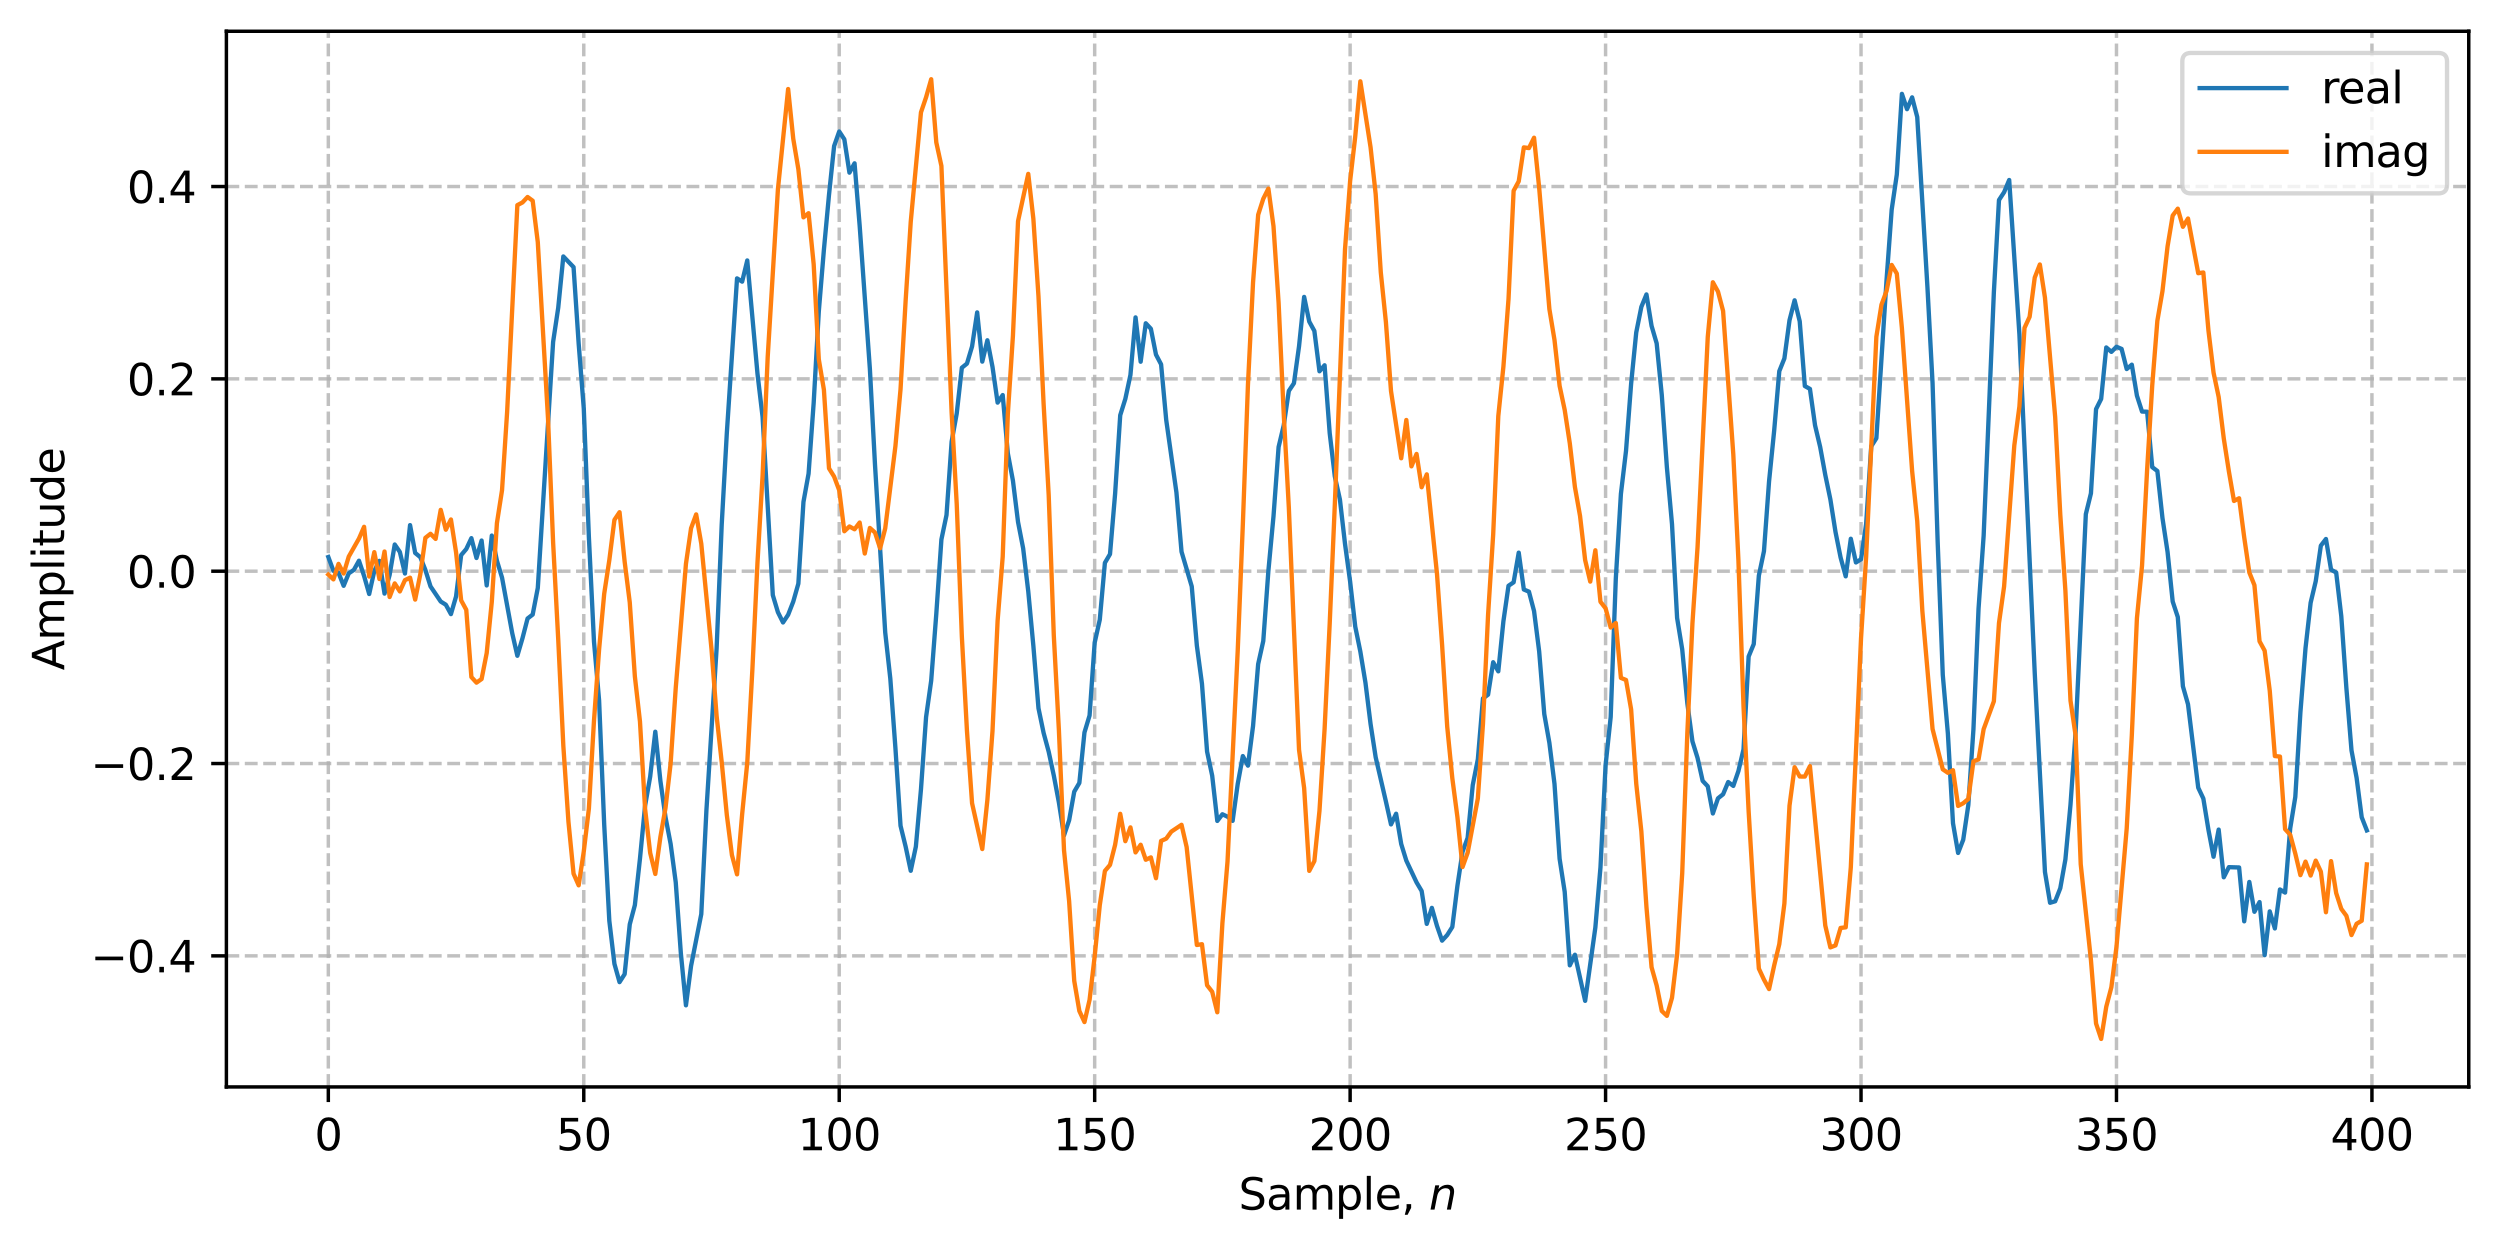 <?xml version="1.0" encoding="utf-8" standalone="no"?>
<!DOCTYPE svg PUBLIC "-//W3C//DTD SVG 1.1//EN"
  "http://www.w3.org/Graphics/SVG/1.1/DTD/svg11.dtd">
<svg xmlns:xlink="http://www.w3.org/1999/xlink" width="576pt" height="288pt" viewBox="0 0 576 288" xmlns="http://www.w3.org/2000/svg" version="1.1">
 <defs>
  <style type="text/css">*{stroke-linejoin: round; stroke-linecap: butt}</style>
 </defs>
 <g id="figure_1">
  <g id="patch_1">
   <path d="M 0 288 
L 576 288 
L 576 0 
L 0 0 
z
" style="fill: #ffffff"/>
  </g>
  <g id="axes_1">
   <g id="patch_2">
    <path d="M 52.161 250.422 
L 568.8 250.422 
L 568.8 7.2 
L 52.161 7.2 
z
" style="fill: #ffffff"/>
   </g>
   <g id="matplotlib.axis_1">
    <g id="xtick_1">
     <g id="line2d_1">
      <path d="M 75.645 250.422 
L 75.645 7.2 
" clip-path="url(#p48034b75fd)" style="fill: none; stroke-dasharray: 2.96,1.28; stroke-dashoffset: 0; stroke: #b0b0b0; stroke-opacity: 0.8; stroke-width: 0.8"/>
     </g>
     <g id="line2d_2">
      <defs>
       <path id="m259d153165" d="M 0 0 
L 0 3.5 
" style="stroke: #000000; stroke-width: 0.8"/>
      </defs>
      <g>
       <use xlink:href="#m259d153165" x="75.645" y="250.422" style="stroke: #000000; stroke-width: 0.8"/>
      </g>
     </g>
     <g id="text_1">
      <!-- 0 -->
      <g transform="translate(72.463 265.02) scale(0.1 -0.1)">
       <defs>
        <path id="DejaVuSans-30" d="M 2034 4250 
Q 1547 4250 1301 3770 
Q 1056 3291 1056 2328 
Q 1056 1369 1301 889 
Q 1547 409 2034 409 
Q 2525 409 2770 889 
Q 3016 1369 3016 2328 
Q 3016 3291 2770 3770 
Q 2525 4250 2034 4250 
z
M 2034 4750 
Q 2819 4750 3233 4129 
Q 3647 3509 3647 2328 
Q 3647 1150 3233 529 
Q 2819 -91 2034 -91 
Q 1250 -91 836 529 
Q 422 1150 422 2328 
Q 422 3509 836 4129 
Q 1250 4750 2034 4750 
z
" transform="scale(0.016)"/>
       </defs>
       <use xlink:href="#DejaVuSans-30"/>
      </g>
     </g>
    </g>
    <g id="xtick_2">
     <g id="line2d_3">
      <path d="M 134.501 250.422 
L 134.501 7.2 
" clip-path="url(#p48034b75fd)" style="fill: none; stroke-dasharray: 2.96,1.28; stroke-dashoffset: 0; stroke: #b0b0b0; stroke-opacity: 0.8; stroke-width: 0.8"/>
     </g>
     <g id="line2d_4">
      <g>
       <use xlink:href="#m259d153165" x="134.501" y="250.422" style="stroke: #000000; stroke-width: 0.8"/>
      </g>
     </g>
     <g id="text_2">
      <!-- 50 -->
      <g transform="translate(128.138 265.02) scale(0.1 -0.1)">
       <defs>
        <path id="DejaVuSans-35" d="M 691 4666 
L 3169 4666 
L 3169 4134 
L 1269 4134 
L 1269 2991 
Q 1406 3038 1543 3061 
Q 1681 3084 1819 3084 
Q 2600 3084 3056 2656 
Q 3513 2228 3513 1497 
Q 3513 744 3044 326 
Q 2575 -91 1722 -91 
Q 1428 -91 1123 -41 
Q 819 9 494 109 
L 494 744 
Q 775 591 1075 516 
Q 1375 441 1709 441 
Q 2250 441 2565 725 
Q 2881 1009 2881 1497 
Q 2881 1984 2565 2268 
Q 2250 2553 1709 2553 
Q 1456 2553 1204 2497 
Q 953 2441 691 2322 
L 691 4666 
z
" transform="scale(0.016)"/>
       </defs>
       <use xlink:href="#DejaVuSans-35"/>
       <use xlink:href="#DejaVuSans-30" transform="translate(63.623 0)"/>
      </g>
     </g>
    </g>
    <g id="xtick_3">
     <g id="line2d_5">
      <path d="M 193.357 250.422 
L 193.357 7.2 
" clip-path="url(#p48034b75fd)" style="fill: none; stroke-dasharray: 2.96,1.28; stroke-dashoffset: 0; stroke: #b0b0b0; stroke-opacity: 0.8; stroke-width: 0.8"/>
     </g>
     <g id="line2d_6">
      <g>
       <use xlink:href="#m259d153165" x="193.357" y="250.422" style="stroke: #000000; stroke-width: 0.8"/>
      </g>
     </g>
     <g id="text_3">
      <!-- 100 -->
      <g transform="translate(183.813 265.02) scale(0.1 -0.1)">
       <defs>
        <path id="DejaVuSans-31" d="M 794 531 
L 1825 531 
L 1825 4091 
L 703 3866 
L 703 4441 
L 1819 4666 
L 2450 4666 
L 2450 531 
L 3481 531 
L 3481 0 
L 794 0 
L 794 531 
z
" transform="scale(0.016)"/>
       </defs>
       <use xlink:href="#DejaVuSans-31"/>
       <use xlink:href="#DejaVuSans-30" transform="translate(63.623 0)"/>
       <use xlink:href="#DejaVuSans-30" transform="translate(127.246 0)"/>
      </g>
     </g>
    </g>
    <g id="xtick_4">
     <g id="line2d_7">
      <path d="M 252.213 250.422 
L 252.213 7.2 
" clip-path="url(#p48034b75fd)" style="fill: none; stroke-dasharray: 2.96,1.28; stroke-dashoffset: 0; stroke: #b0b0b0; stroke-opacity: 0.8; stroke-width: 0.8"/>
     </g>
     <g id="line2d_8">
      <g>
       <use xlink:href="#m259d153165" x="252.213" y="250.422" style="stroke: #000000; stroke-width: 0.8"/>
      </g>
     </g>
     <g id="text_4">
      <!-- 150 -->
      <g transform="translate(242.669 265.02) scale(0.1 -0.1)">
       <use xlink:href="#DejaVuSans-31"/>
       <use xlink:href="#DejaVuSans-35" transform="translate(63.623 0)"/>
       <use xlink:href="#DejaVuSans-30" transform="translate(127.246 0)"/>
      </g>
     </g>
    </g>
    <g id="xtick_5">
     <g id="line2d_9">
      <path d="M 311.069 250.422 
L 311.069 7.2 
" clip-path="url(#p48034b75fd)" style="fill: none; stroke-dasharray: 2.96,1.28; stroke-dashoffset: 0; stroke: #b0b0b0; stroke-opacity: 0.8; stroke-width: 0.8"/>
     </g>
     <g id="line2d_10">
      <g>
       <use xlink:href="#m259d153165" x="311.069" y="250.422" style="stroke: #000000; stroke-width: 0.8"/>
      </g>
     </g>
     <g id="text_5">
      <!-- 200 -->
      <g transform="translate(301.525 265.02) scale(0.1 -0.1)">
       <defs>
        <path id="DejaVuSans-32" d="M 1228 531 
L 3431 531 
L 3431 0 
L 469 0 
L 469 531 
Q 828 903 1448 1529 
Q 2069 2156 2228 2338 
Q 2531 2678 2651 2914 
Q 2772 3150 2772 3378 
Q 2772 3750 2511 3984 
Q 2250 4219 1831 4219 
Q 1534 4219 1204 4116 
Q 875 4013 500 3803 
L 500 4441 
Q 881 4594 1212 4672 
Q 1544 4750 1819 4750 
Q 2544 4750 2975 4387 
Q 3406 4025 3406 3419 
Q 3406 3131 3298 2873 
Q 3191 2616 2906 2266 
Q 2828 2175 2409 1742 
Q 1991 1309 1228 531 
z
" transform="scale(0.016)"/>
       </defs>
       <use xlink:href="#DejaVuSans-32"/>
       <use xlink:href="#DejaVuSans-30" transform="translate(63.623 0)"/>
       <use xlink:href="#DejaVuSans-30" transform="translate(127.246 0)"/>
      </g>
     </g>
    </g>
    <g id="xtick_6">
     <g id="line2d_11">
      <path d="M 369.925 250.422 
L 369.925 7.2 
" clip-path="url(#p48034b75fd)" style="fill: none; stroke-dasharray: 2.96,1.28; stroke-dashoffset: 0; stroke: #b0b0b0; stroke-opacity: 0.8; stroke-width: 0.8"/>
     </g>
     <g id="line2d_12">
      <g>
       <use xlink:href="#m259d153165" x="369.925" y="250.422" style="stroke: #000000; stroke-width: 0.8"/>
      </g>
     </g>
     <g id="text_6">
      <!-- 250 -->
      <g transform="translate(360.381 265.02) scale(0.1 -0.1)">
       <use xlink:href="#DejaVuSans-32"/>
       <use xlink:href="#DejaVuSans-35" transform="translate(63.623 0)"/>
       <use xlink:href="#DejaVuSans-30" transform="translate(127.246 0)"/>
      </g>
     </g>
    </g>
    <g id="xtick_7">
     <g id="line2d_13">
      <path d="M 428.781 250.422 
L 428.781 7.2 
" clip-path="url(#p48034b75fd)" style="fill: none; stroke-dasharray: 2.96,1.28; stroke-dashoffset: 0; stroke: #b0b0b0; stroke-opacity: 0.8; stroke-width: 0.8"/>
     </g>
     <g id="line2d_14">
      <g>
       <use xlink:href="#m259d153165" x="428.781" y="250.422" style="stroke: #000000; stroke-width: 0.8"/>
      </g>
     </g>
     <g id="text_7">
      <!-- 300 -->
      <g transform="translate(419.238 265.02) scale(0.1 -0.1)">
       <defs>
        <path id="DejaVuSans-33" d="M 2597 2516 
Q 3050 2419 3304 2112 
Q 3559 1806 3559 1356 
Q 3559 666 3084 287 
Q 2609 -91 1734 -91 
Q 1441 -91 1130 -33 
Q 819 25 488 141 
L 488 750 
Q 750 597 1062 519 
Q 1375 441 1716 441 
Q 2309 441 2620 675 
Q 2931 909 2931 1356 
Q 2931 1769 2642 2001 
Q 2353 2234 1838 2234 
L 1294 2234 
L 1294 2753 
L 1863 2753 
Q 2328 2753 2575 2939 
Q 2822 3125 2822 3475 
Q 2822 3834 2567 4026 
Q 2313 4219 1838 4219 
Q 1578 4219 1281 4162 
Q 984 4106 628 3988 
L 628 4550 
Q 988 4650 1302 4700 
Q 1616 4750 1894 4750 
Q 2613 4750 3031 4423 
Q 3450 4097 3450 3541 
Q 3450 3153 3228 2886 
Q 3006 2619 2597 2516 
z
" transform="scale(0.016)"/>
       </defs>
       <use xlink:href="#DejaVuSans-33"/>
       <use xlink:href="#DejaVuSans-30" transform="translate(63.623 0)"/>
       <use xlink:href="#DejaVuSans-30" transform="translate(127.246 0)"/>
      </g>
     </g>
    </g>
    <g id="xtick_8">
     <g id="line2d_15">
      <path d="M 487.637 250.422 
L 487.637 7.2 
" clip-path="url(#p48034b75fd)" style="fill: none; stroke-dasharray: 2.96,1.28; stroke-dashoffset: 0; stroke: #b0b0b0; stroke-opacity: 0.8; stroke-width: 0.8"/>
     </g>
     <g id="line2d_16">
      <g>
       <use xlink:href="#m259d153165" x="487.637" y="250.422" style="stroke: #000000; stroke-width: 0.8"/>
      </g>
     </g>
     <g id="text_8">
      <!-- 350 -->
      <g transform="translate(478.094 265.02) scale(0.1 -0.1)">
       <use xlink:href="#DejaVuSans-33"/>
       <use xlink:href="#DejaVuSans-35" transform="translate(63.623 0)"/>
       <use xlink:href="#DejaVuSans-30" transform="translate(127.246 0)"/>
      </g>
     </g>
    </g>
    <g id="xtick_9">
     <g id="line2d_17">
      <path d="M 546.494 250.422 
L 546.494 7.2 
" clip-path="url(#p48034b75fd)" style="fill: none; stroke-dasharray: 2.96,1.28; stroke-dashoffset: 0; stroke: #b0b0b0; stroke-opacity: 0.8; stroke-width: 0.8"/>
     </g>
     <g id="line2d_18">
      <g>
       <use xlink:href="#m259d153165" x="546.494" y="250.422" style="stroke: #000000; stroke-width: 0.8"/>
      </g>
     </g>
     <g id="text_9">
      <!-- 400 -->
      <g transform="translate(536.95 265.02) scale(0.1 -0.1)">
       <defs>
        <path id="DejaVuSans-34" d="M 2419 4116 
L 825 1625 
L 2419 1625 
L 2419 4116 
z
M 2253 4666 
L 3047 4666 
L 3047 1625 
L 3713 1625 
L 3713 1100 
L 3047 1100 
L 3047 0 
L 2419 0 
L 2419 1100 
L 313 1100 
L 313 1709 
L 2253 4666 
z
" transform="scale(0.016)"/>
       </defs>
       <use xlink:href="#DejaVuSans-34"/>
       <use xlink:href="#DejaVuSans-30" transform="translate(63.623 0)"/>
       <use xlink:href="#DejaVuSans-30" transform="translate(127.246 0)"/>
      </g>
     </g>
    </g>
    <g id="text_10">
     <!-- Sample, $n$ -->
     <g transform="translate(285.38 278.7) scale(0.1 -0.1)">
      <defs>
       <path id="DejaVuSans-53" d="M 3425 4513 
L 3425 3897 
Q 3066 4069 2747 4153 
Q 2428 4238 2131 4238 
Q 1616 4238 1336 4038 
Q 1056 3838 1056 3469 
Q 1056 3159 1242 3001 
Q 1428 2844 1947 2747 
L 2328 2669 
Q 3034 2534 3370 2195 
Q 3706 1856 3706 1288 
Q 3706 609 3251 259 
Q 2797 -91 1919 -91 
Q 1588 -91 1214 -16 
Q 841 59 441 206 
L 441 856 
Q 825 641 1194 531 
Q 1563 422 1919 422 
Q 2459 422 2753 634 
Q 3047 847 3047 1241 
Q 3047 1584 2836 1778 
Q 2625 1972 2144 2069 
L 1759 2144 
Q 1053 2284 737 2584 
Q 422 2884 422 3419 
Q 422 4038 858 4394 
Q 1294 4750 2059 4750 
Q 2388 4750 2728 4690 
Q 3069 4631 3425 4513 
z
" transform="scale(0.016)"/>
       <path id="DejaVuSans-61" d="M 2194 1759 
Q 1497 1759 1228 1600 
Q 959 1441 959 1056 
Q 959 750 1161 570 
Q 1363 391 1709 391 
Q 2188 391 2477 730 
Q 2766 1069 2766 1631 
L 2766 1759 
L 2194 1759 
z
M 3341 1997 
L 3341 0 
L 2766 0 
L 2766 531 
Q 2569 213 2275 61 
Q 1981 -91 1556 -91 
Q 1019 -91 701 211 
Q 384 513 384 1019 
Q 384 1609 779 1909 
Q 1175 2209 1959 2209 
L 2766 2209 
L 2766 2266 
Q 2766 2663 2505 2880 
Q 2244 3097 1772 3097 
Q 1472 3097 1187 3025 
Q 903 2953 641 2809 
L 641 3341 
Q 956 3463 1253 3523 
Q 1550 3584 1831 3584 
Q 2591 3584 2966 3190 
Q 3341 2797 3341 1997 
z
" transform="scale(0.016)"/>
       <path id="DejaVuSans-6d" d="M 3328 2828 
Q 3544 3216 3844 3400 
Q 4144 3584 4550 3584 
Q 5097 3584 5394 3201 
Q 5691 2819 5691 2113 
L 5691 0 
L 5113 0 
L 5113 2094 
Q 5113 2597 4934 2840 
Q 4756 3084 4391 3084 
Q 3944 3084 3684 2787 
Q 3425 2491 3425 1978 
L 3425 0 
L 2847 0 
L 2847 2094 
Q 2847 2600 2669 2842 
Q 2491 3084 2119 3084 
Q 1678 3084 1418 2786 
Q 1159 2488 1159 1978 
L 1159 0 
L 581 0 
L 581 3500 
L 1159 3500 
L 1159 2956 
Q 1356 3278 1631 3431 
Q 1906 3584 2284 3584 
Q 2666 3584 2933 3390 
Q 3200 3197 3328 2828 
z
" transform="scale(0.016)"/>
       <path id="DejaVuSans-70" d="M 1159 525 
L 1159 -1331 
L 581 -1331 
L 581 3500 
L 1159 3500 
L 1159 2969 
Q 1341 3281 1617 3432 
Q 1894 3584 2278 3584 
Q 2916 3584 3314 3078 
Q 3713 2572 3713 1747 
Q 3713 922 3314 415 
Q 2916 -91 2278 -91 
Q 1894 -91 1617 61 
Q 1341 213 1159 525 
z
M 3116 1747 
Q 3116 2381 2855 2742 
Q 2594 3103 2138 3103 
Q 1681 3103 1420 2742 
Q 1159 2381 1159 1747 
Q 1159 1113 1420 752 
Q 1681 391 2138 391 
Q 2594 391 2855 752 
Q 3116 1113 3116 1747 
z
" transform="scale(0.016)"/>
       <path id="DejaVuSans-6c" d="M 603 4863 
L 1178 4863 
L 1178 0 
L 603 0 
L 603 4863 
z
" transform="scale(0.016)"/>
       <path id="DejaVuSans-65" d="M 3597 1894 
L 3597 1613 
L 953 1613 
Q 991 1019 1311 708 
Q 1631 397 2203 397 
Q 2534 397 2845 478 
Q 3156 559 3463 722 
L 3463 178 
Q 3153 47 2828 -22 
Q 2503 -91 2169 -91 
Q 1331 -91 842 396 
Q 353 884 353 1716 
Q 353 2575 817 3079 
Q 1281 3584 2069 3584 
Q 2775 3584 3186 3129 
Q 3597 2675 3597 1894 
z
M 3022 2063 
Q 3016 2534 2758 2815 
Q 2500 3097 2075 3097 
Q 1594 3097 1305 2825 
Q 1016 2553 972 2059 
L 3022 2063 
z
" transform="scale(0.016)"/>
       <path id="DejaVuSans-2c" d="M 750 794 
L 1409 794 
L 1409 256 
L 897 -744 
L 494 -744 
L 750 256 
L 750 794 
z
" transform="scale(0.016)"/>
       <path id="DejaVuSans-20" transform="scale(0.016)"/>
       <path id="DejaVuSans-Oblique-6e" d="M 3566 2113 
L 3156 0 
L 2578 0 
L 2988 2091 
Q 3016 2238 3031 2350 
Q 3047 2463 3047 2528 
Q 3047 2791 2881 2937 
Q 2716 3084 2419 3084 
Q 1956 3084 1622 2776 
Q 1288 2469 1184 1941 
L 800 0 
L 225 0 
L 903 3500 
L 1478 3500 
L 1363 2950 
Q 1603 3253 1940 3418 
Q 2278 3584 2650 3584 
Q 3113 3584 3367 3334 
Q 3622 3084 3622 2631 
Q 3622 2519 3608 2391 
Q 3594 2263 3566 2113 
z
" transform="scale(0.016)"/>
      </defs>
      <use xlink:href="#DejaVuSans-53" transform="translate(0 0.016)"/>
      <use xlink:href="#DejaVuSans-61" transform="translate(63.477 0.016)"/>
      <use xlink:href="#DejaVuSans-6d" transform="translate(124.756 0.016)"/>
      <use xlink:href="#DejaVuSans-70" transform="translate(222.168 0.016)"/>
      <use xlink:href="#DejaVuSans-6c" transform="translate(285.645 0.016)"/>
      <use xlink:href="#DejaVuSans-65" transform="translate(313.428 0.016)"/>
      <use xlink:href="#DejaVuSans-2c" transform="translate(374.951 0.016)"/>
      <use xlink:href="#DejaVuSans-20" transform="translate(406.738 0.016)"/>
      <use xlink:href="#DejaVuSans-Oblique-6e" transform="translate(438.525 0.016)"/>
     </g>
    </g>
   </g>
   <g id="matplotlib.axis_2">
    <g id="ytick_1">
     <g id="line2d_19">
      <path d="M 52.161 220.231 
L 568.8 220.231 
" clip-path="url(#p48034b75fd)" style="fill: none; stroke-dasharray: 2.96,1.28; stroke-dashoffset: 0; stroke: #b0b0b0; stroke-opacity: 0.8; stroke-width: 0.8"/>
     </g>
     <g id="line2d_20">
      <defs>
       <path id="m90f2eb9af7" d="M 0 0 
L -3.5 0 
" style="stroke: #000000; stroke-width: 0.8"/>
      </defs>
      <g>
       <use xlink:href="#m90f2eb9af7" x="52.161" y="220.231" style="stroke: #000000; stroke-width: 0.8"/>
      </g>
     </g>
     <g id="text_11">
      <!-- −0.4 -->
      <g transform="translate(20.878 224.031) scale(0.1 -0.1)">
       <defs>
        <path id="DejaVuSans-2212" d="M 678 2272 
L 4684 2272 
L 4684 1741 
L 678 1741 
L 678 2272 
z
" transform="scale(0.016)"/>
        <path id="DejaVuSans-2e" d="M 684 794 
L 1344 794 
L 1344 0 
L 684 0 
L 684 794 
z
" transform="scale(0.016)"/>
       </defs>
       <use xlink:href="#DejaVuSans-2212"/>
       <use xlink:href="#DejaVuSans-30" transform="translate(83.789 0)"/>
       <use xlink:href="#DejaVuSans-2e" transform="translate(147.412 0)"/>
       <use xlink:href="#DejaVuSans-34" transform="translate(179.199 0)"/>
      </g>
     </g>
    </g>
    <g id="ytick_2">
     <g id="line2d_21">
      <path d="M 52.161 175.918 
L 568.8 175.918 
" clip-path="url(#p48034b75fd)" style="fill: none; stroke-dasharray: 2.96,1.28; stroke-dashoffset: 0; stroke: #b0b0b0; stroke-opacity: 0.8; stroke-width: 0.8"/>
     </g>
     <g id="line2d_22">
      <g>
       <use xlink:href="#m90f2eb9af7" x="52.161" y="175.918" style="stroke: #000000; stroke-width: 0.8"/>
      </g>
     </g>
     <g id="text_12">
      <!-- −0.2 -->
      <g transform="translate(20.878 179.717) scale(0.1 -0.1)">
       <use xlink:href="#DejaVuSans-2212"/>
       <use xlink:href="#DejaVuSans-30" transform="translate(83.789 0)"/>
       <use xlink:href="#DejaVuSans-2e" transform="translate(147.412 0)"/>
       <use xlink:href="#DejaVuSans-32" transform="translate(179.199 0)"/>
      </g>
     </g>
    </g>
    <g id="ytick_3">
     <g id="line2d_23">
      <path d="M 52.161 131.604 
L 568.8 131.604 
" clip-path="url(#p48034b75fd)" style="fill: none; stroke-dasharray: 2.96,1.28; stroke-dashoffset: 0; stroke: #b0b0b0; stroke-opacity: 0.8; stroke-width: 0.8"/>
     </g>
     <g id="line2d_24">
      <g>
       <use xlink:href="#m90f2eb9af7" x="52.161" y="131.604" style="stroke: #000000; stroke-width: 0.8"/>
      </g>
     </g>
     <g id="text_13">
      <!-- 0.0 -->
      <g transform="translate(29.258 135.403) scale(0.1 -0.1)">
       <use xlink:href="#DejaVuSans-30"/>
       <use xlink:href="#DejaVuSans-2e" transform="translate(63.623 0)"/>
       <use xlink:href="#DejaVuSans-30" transform="translate(95.41 0)"/>
      </g>
     </g>
    </g>
    <g id="ytick_4">
     <g id="line2d_25">
      <path d="M 52.161 87.29 
L 568.8 87.29 
" clip-path="url(#p48034b75fd)" style="fill: none; stroke-dasharray: 2.96,1.28; stroke-dashoffset: 0; stroke: #b0b0b0; stroke-opacity: 0.8; stroke-width: 0.8"/>
     </g>
     <g id="line2d_26">
      <g>
       <use xlink:href="#m90f2eb9af7" x="52.161" y="87.29" style="stroke: #000000; stroke-width: 0.8"/>
      </g>
     </g>
     <g id="text_14">
      <!-- 0.2 -->
      <g transform="translate(29.258 91.089) scale(0.1 -0.1)">
       <use xlink:href="#DejaVuSans-30"/>
       <use xlink:href="#DejaVuSans-2e" transform="translate(63.623 0)"/>
       <use xlink:href="#DejaVuSans-32" transform="translate(95.41 0)"/>
      </g>
     </g>
    </g>
    <g id="ytick_5">
     <g id="line2d_27">
      <path d="M 52.161 42.976 
L 568.8 42.976 
" clip-path="url(#p48034b75fd)" style="fill: none; stroke-dasharray: 2.96,1.28; stroke-dashoffset: 0; stroke: #b0b0b0; stroke-opacity: 0.8; stroke-width: 0.8"/>
     </g>
     <g id="line2d_28">
      <g>
       <use xlink:href="#m90f2eb9af7" x="52.161" y="42.976" style="stroke: #000000; stroke-width: 0.8"/>
      </g>
     </g>
     <g id="text_15">
      <!-- 0.4 -->
      <g transform="translate(29.258 46.776) scale(0.1 -0.1)">
       <use xlink:href="#DejaVuSans-30"/>
       <use xlink:href="#DejaVuSans-2e" transform="translate(63.623 0)"/>
       <use xlink:href="#DejaVuSans-34" transform="translate(95.41 0)"/>
      </g>
     </g>
    </g>
    <g id="text_16">
     <!-- Amplitude -->
     <g transform="translate(14.798 154.434) rotate(-90) scale(0.1 -0.1)">
      <defs>
       <path id="DejaVuSans-41" d="M 2188 4044 
L 1331 1722 
L 3047 1722 
L 2188 4044 
z
M 1831 4666 
L 2547 4666 
L 4325 0 
L 3669 0 
L 3244 1197 
L 1141 1197 
L 716 0 
L 50 0 
L 1831 4666 
z
" transform="scale(0.016)"/>
       <path id="DejaVuSans-69" d="M 603 3500 
L 1178 3500 
L 1178 0 
L 603 0 
L 603 3500 
z
M 603 4863 
L 1178 4863 
L 1178 4134 
L 603 4134 
L 603 4863 
z
" transform="scale(0.016)"/>
       <path id="DejaVuSans-74" d="M 1172 4494 
L 1172 3500 
L 2356 3500 
L 2356 3053 
L 1172 3053 
L 1172 1153 
Q 1172 725 1289 603 
Q 1406 481 1766 481 
L 2356 481 
L 2356 0 
L 1766 0 
Q 1100 0 847 248 
Q 594 497 594 1153 
L 594 3053 
L 172 3053 
L 172 3500 
L 594 3500 
L 594 4494 
L 1172 4494 
z
" transform="scale(0.016)"/>
       <path id="DejaVuSans-75" d="M 544 1381 
L 544 3500 
L 1119 3500 
L 1119 1403 
Q 1119 906 1312 657 
Q 1506 409 1894 409 
Q 2359 409 2629 706 
Q 2900 1003 2900 1516 
L 2900 3500 
L 3475 3500 
L 3475 0 
L 2900 0 
L 2900 538 
Q 2691 219 2414 64 
Q 2138 -91 1772 -91 
Q 1169 -91 856 284 
Q 544 659 544 1381 
z
M 1991 3584 
L 1991 3584 
z
" transform="scale(0.016)"/>
       <path id="DejaVuSans-64" d="M 2906 2969 
L 2906 4863 
L 3481 4863 
L 3481 0 
L 2906 0 
L 2906 525 
Q 2725 213 2448 61 
Q 2172 -91 1784 -91 
Q 1150 -91 751 415 
Q 353 922 353 1747 
Q 353 2572 751 3078 
Q 1150 3584 1784 3584 
Q 2172 3584 2448 3432 
Q 2725 3281 2906 2969 
z
M 947 1747 
Q 947 1113 1208 752 
Q 1469 391 1925 391 
Q 2381 391 2643 752 
Q 2906 1113 2906 1747 
Q 2906 2381 2643 2742 
Q 2381 3103 1925 3103 
Q 1469 3103 1208 2742 
Q 947 2381 947 1747 
z
" transform="scale(0.016)"/>
      </defs>
      <use xlink:href="#DejaVuSans-41"/>
      <use xlink:href="#DejaVuSans-6d" transform="translate(68.408 0)"/>
      <use xlink:href="#DejaVuSans-70" transform="translate(165.82 0)"/>
      <use xlink:href="#DejaVuSans-6c" transform="translate(229.297 0)"/>
      <use xlink:href="#DejaVuSans-69" transform="translate(257.08 0)"/>
      <use xlink:href="#DejaVuSans-74" transform="translate(284.863 0)"/>
      <use xlink:href="#DejaVuSans-75" transform="translate(324.072 0)"/>
      <use xlink:href="#DejaVuSans-64" transform="translate(387.451 0)"/>
      <use xlink:href="#DejaVuSans-65" transform="translate(450.928 0)"/>
     </g>
    </g>
   </g>
   <g id="line2d_29">
    <path d="M 75.645 128.335 
L 76.822 131.521 
L 77.999 131.998 
L 79.176 134.966 
L 80.353 132.094 
L 81.53 131.304 
L 82.707 129.191 
L 83.884 132.701 
L 85.062 136.859 
L 86.239 131.541 
L 87.416 129.227 
L 88.593 136.764 
L 89.77 132.463 
L 90.947 125.455 
L 92.124 127.174 
L 93.301 132.137 
L 94.478 120.988 
L 95.656 127.399 
L 96.833 128.363 
L 98.01 131.327 
L 99.187 135.1 
L 101.541 138.593 
L 102.718 139.326 
L 103.895 141.488 
L 105.073 137.433 
L 106.25 127.891 
L 107.427 126.502 
L 108.604 123.996 
L 109.781 128.557 
L 110.958 124.542 
L 112.135 134.882 
L 113.312 123.396 
L 114.49 129.182 
L 115.667 133.08 
L 118.021 145.909 
L 119.198 151.086 
L 120.375 147.065 
L 121.552 142.505 
L 122.729 141.593 
L 123.907 135.467 
L 127.438 78.766 
L 128.615 70.899 
L 129.792 59.088 
L 132.146 61.544 
L 133.324 79.176 
L 134.501 94.094 
L 135.678 123.756 
L 136.855 147.841 
L 138.032 161.384 
L 139.209 190.016 
L 140.386 212.149 
L 141.563 222.067 
L 142.741 226.279 
L 143.918 224.438 
L 145.095 212.971 
L 146.272 208.538 
L 147.449 197.83 
L 148.626 185.653 
L 149.803 178.923 
L 150.98 168.589 
L 152.157 179.936 
L 153.335 188.299 
L 154.512 194.432 
L 155.689 203.28 
L 156.866 219.625 
L 158.043 231.625 
L 159.22 222.544 
L 161.574 210.608 
L 162.752 186.784 
L 165.106 149.416 
L 166.283 120.847 
L 167.46 99.77 
L 169.814 64.139 
L 170.991 64.887 
L 172.169 60.008 
L 174.523 86.1 
L 175.7 96.063 
L 178.054 137.112 
L 179.231 141.048 
L 180.408 143.414 
L 181.586 141.646 
L 182.763 138.619 
L 183.94 134.468 
L 185.117 115.638 
L 186.294 109.132 
L 187.471 92.82 
L 188.648 71.792 
L 189.825 57.561 
L 191.003 44.877 
L 192.18 33.65 
L 193.357 30.294 
L 194.534 32.107 
L 195.711 39.775 
L 196.888 37.632 
L 198.065 51.981 
L 200.42 85.002 
L 201.597 107.049 
L 203.951 145.691 
L 205.128 156.366 
L 206.305 172.369 
L 207.482 190.253 
L 208.659 195.061 
L 209.836 200.624 
L 211.014 195.068 
L 212.191 181.85 
L 213.368 165.2 
L 214.545 156.832 
L 215.722 141.436 
L 216.899 124.302 
L 218.076 118.658 
L 219.253 101.782 
L 220.431 95.259 
L 221.608 84.728 
L 222.785 83.774 
L 223.962 79.829 
L 225.139 71.976 
L 226.316 83.317 
L 227.493 78.402 
L 228.67 84.527 
L 229.848 92.76 
L 231.025 91.027 
L 232.202 104.441 
L 233.379 110.743 
L 234.556 120.281 
L 235.733 126.344 
L 236.91 136.256 
L 238.087 148.806 
L 239.265 163.177 
L 240.442 168.845 
L 241.619 173.206 
L 242.796 178.689 
L 243.973 184.914 
L 245.15 192.462 
L 246.327 188.991 
L 247.504 182.404 
L 248.682 180.388 
L 249.859 168.759 
L 251.036 164.849 
L 252.213 148.061 
L 253.39 142.784 
L 254.567 129.68 
L 255.744 127.675 
L 256.921 113.759 
L 258.099 95.668 
L 259.276 91.907 
L 260.453 86.391 
L 261.63 73.133 
L 262.807 83.336 
L 263.984 74.489 
L 265.161 75.744 
L 266.338 81.703 
L 267.515 83.945 
L 268.693 96.739 
L 271.047 113.448 
L 272.224 127.113 
L 274.578 135.12 
L 275.755 148.758 
L 276.932 157.536 
L 278.11 173.168 
L 279.287 178.711 
L 280.464 189.14 
L 281.641 187.608 
L 282.818 188.162 
L 283.995 189.12 
L 285.172 180.612 
L 286.349 174.203 
L 287.527 176.399 
L 288.704 167.257 
L 289.881 153.001 
L 291.058 147.688 
L 292.235 131.522 
L 293.412 118.979 
L 294.589 102.985 
L 295.766 98.022 
L 296.944 90.072 
L 298.121 88.3 
L 299.298 79.784 
L 300.475 68.413 
L 301.652 74.097 
L 302.829 76.246 
L 304.006 85.543 
L 305.183 84.161 
L 306.361 99.784 
L 307.538 109.747 
L 308.715 115.078 
L 309.892 125.322 
L 311.069 134.003 
L 312.246 144.356 
L 313.423 150.132 
L 314.6 157.289 
L 315.778 166.809 
L 316.955 174.478 
L 319.309 184.655 
L 320.486 189.944 
L 321.663 187.486 
L 322.84 194.465 
L 324.017 198.291 
L 326.372 203.3 
L 327.549 205.285 
L 328.726 212.86 
L 329.903 209.178 
L 331.08 213.324 
L 332.257 216.72 
L 333.434 215.435 
L 334.611 213.578 
L 335.789 204.082 
L 336.966 196.244 
L 338.143 193.051 
L 339.32 180.891 
L 340.497 174.933 
L 341.674 160.914 
L 342.851 160.048 
L 344.028 152.577 
L 345.206 154.675 
L 346.383 143.146 
L 347.56 134.962 
L 348.737 134.16 
L 349.914 127.331 
L 351.091 135.822 
L 352.268 136.318 
L 353.445 140.789 
L 354.623 150.08 
L 355.8 164.518 
L 356.977 171.159 
L 358.154 180.604 
L 359.331 197.855 
L 360.508 205.486 
L 361.685 222.412 
L 362.862 219.977 
L 365.217 230.591 
L 367.571 213.684 
L 368.748 199.839 
L 369.925 176.319 
L 371.102 165.195 
L 372.279 133.354 
L 373.457 113.786 
L 374.634 103.878 
L 375.811 88.395 
L 376.988 76.603 
L 378.165 70.71 
L 379.342 67.84 
L 380.519 75.082 
L 381.696 79.115 
L 382.874 91.016 
L 384.051 107.68 
L 385.228 120.743 
L 386.405 142.378 
L 387.582 149.616 
L 388.759 162.008 
L 389.936 170.808 
L 391.113 174.623 
L 392.29 179.909 
L 393.468 181.166 
L 394.645 187.423 
L 395.822 183.936 
L 396.999 182.998 
L 398.176 180.184 
L 399.353 181.07 
L 400.53 177.649 
L 401.707 172.655 
L 402.885 151.257 
L 404.062 148.399 
L 405.239 132.617 
L 406.416 126.995 
L 407.593 110.88 
L 408.77 99.205 
L 409.947 85.519 
L 411.124 82.585 
L 412.302 73.786 
L 413.479 69.193 
L 414.656 74.043 
L 415.833 88.945 
L 417.01 89.606 
L 418.187 97.997 
L 419.364 102.971 
L 420.541 109.412 
L 421.719 115.083 
L 422.896 122.546 
L 424.073 128.447 
L 425.25 132.785 
L 426.427 124.132 
L 427.604 129.586 
L 428.781 128.864 
L 429.958 120.725 
L 431.136 102.828 
L 432.313 100.971 
L 434.667 64.398 
L 435.844 48.311 
L 437.021 40.237 
L 438.198 21.627 
L 439.375 25.149 
L 440.553 22.435 
L 441.73 26.958 
L 444.084 66.222 
L 445.261 88.251 
L 446.438 124.876 
L 447.615 155.489 
L 448.792 169.022 
L 449.969 189.673 
L 451.147 196.517 
L 452.324 193.484 
L 453.501 185.477 
L 454.678 168.051 
L 455.855 140.247 
L 457.032 123.419 
L 459.386 67.325 
L 460.564 46.09 
L 461.741 44.292 
L 462.918 41.473 
L 465.272 77.059 
L 468.803 155.052 
L 471.158 200.907 
L 472.335 207.999 
L 473.512 207.651 
L 474.689 204.642 
L 475.866 198.027 
L 477.043 185.371 
L 478.22 168.656 
L 480.575 118.462 
L 481.752 113.667 
L 482.929 94.263 
L 484.106 91.915 
L 485.283 80.056 
L 486.46 81.07 
L 487.637 79.897 
L 488.815 80.391 
L 489.992 85.023 
L 491.169 84.026 
L 492.346 91.155 
L 493.523 94.824 
L 494.7 94.858 
L 495.877 107.628 
L 497.054 108.519 
L 498.232 119.359 
L 499.409 127.191 
L 500.586 138.586 
L 501.763 142.167 
L 502.94 158.124 
L 504.117 162.272 
L 506.471 181.485 
L 507.648 183.982 
L 508.826 191.194 
L 510.003 197.391 
L 511.18 191.137 
L 512.357 202.126 
L 513.534 199.791 
L 515.888 199.866 
L 517.065 212.272 
L 518.243 203.204 
L 519.42 210.071 
L 520.597 207.84 
L 521.774 220.07 
L 522.951 209.983 
L 524.128 213.91 
L 525.305 204.935 
L 526.482 205.652 
L 527.66 190.885 
L 528.837 183.615 
L 530.014 164.11 
L 531.191 149.331 
L 532.368 138.883 
L 533.545 133.917 
L 534.722 125.717 
L 535.899 124.186 
L 537.077 131.256 
L 538.254 131.908 
L 539.431 141.969 
L 540.608 158.567 
L 541.785 172.883 
L 542.962 179.222 
L 544.139 188.302 
L 545.316 191.317 
L 545.316 191.317 
" clip-path="url(#p48034b75fd)" style="fill: none; stroke: #1f77b4; stroke-linecap: square"/>
   </g>
   <g id="line2d_30">
    <path d="M 75.645 132.382 
L 76.822 133.486 
L 77.999 129.923 
L 79.176 132.146 
L 80.353 128.239 
L 82.707 124.083 
L 83.884 121.383 
L 85.062 132.834 
L 86.239 127.219 
L 87.416 133.403 
L 88.593 127.069 
L 89.77 137.548 
L 90.947 134.42 
L 92.124 136.264 
L 93.301 133.663 
L 94.478 133.103 
L 95.656 138.145 
L 96.833 132.341 
L 98.01 123.919 
L 99.187 122.985 
L 100.364 124.163 
L 101.541 117.472 
L 102.718 122.043 
L 103.895 119.692 
L 105.073 127.239 
L 106.25 138.333 
L 107.427 140.495 
L 108.604 155.986 
L 109.781 157.279 
L 110.958 156.449 
L 112.135 150.473 
L 113.312 138.63 
L 114.49 120.524 
L 115.667 112.943 
L 116.844 94.876 
L 119.198 47.27 
L 120.375 46.645 
L 121.552 45.39 
L 122.729 46.248 
L 123.907 55.795 
L 126.261 96.376 
L 127.438 125.015 
L 128.615 147.313 
L 129.792 171.841 
L 130.969 189.317 
L 132.146 201.295 
L 133.324 203.98 
L 134.501 196.189 
L 135.678 186.311 
L 136.855 166.04 
L 138.032 149.622 
L 139.209 136.793 
L 140.386 129.064 
L 141.563 119.779 
L 142.741 118.017 
L 143.918 129.406 
L 145.095 138.791 
L 146.272 155.845 
L 147.449 166.242 
L 148.626 186.364 
L 149.803 196.521 
L 150.98 201.358 
L 152.157 192.828 
L 153.335 186.141 
L 154.512 175.892 
L 155.689 158.525 
L 158.043 129.902 
L 159.22 121.706 
L 160.397 118.52 
L 161.574 125.274 
L 163.929 149.56 
L 165.106 164.954 
L 166.283 175.596 
L 167.46 187.781 
L 168.637 197.026 
L 169.814 201.448 
L 170.991 187.591 
L 172.169 175.719 
L 173.346 154.296 
L 174.523 129.618 
L 175.7 109.587 
L 176.877 82.261 
L 179.231 43.639 
L 181.586 20.514 
L 182.763 31.955 
L 183.94 38.974 
L 185.117 50.077 
L 186.294 49.122 
L 187.471 60.884 
L 188.648 82.773 
L 189.825 89.786 
L 191.003 107.916 
L 192.18 109.806 
L 193.357 112.96 
L 194.534 122.396 
L 195.711 121.298 
L 196.888 121.944 
L 198.065 120.395 
L 199.242 127.531 
L 200.42 121.644 
L 201.597 122.69 
L 202.774 126.315 
L 203.951 121.762 
L 206.305 102.78 
L 207.482 89.688 
L 208.659 69.268 
L 209.836 51.082 
L 212.191 25.892 
L 213.368 22.411 
L 214.545 18.256 
L 215.722 32.816 
L 216.899 38.234 
L 219.253 95.003 
L 220.431 116.159 
L 221.608 146.636 
L 222.785 168.37 
L 223.962 185.057 
L 226.316 195.614 
L 227.493 184.303 
L 228.67 168.448 
L 229.848 143.026 
L 231.025 128.247 
L 232.202 95.43 
L 233.379 77.352 
L 234.556 50.952 
L 236.91 40.067 
L 238.087 50.405 
L 239.265 68.282 
L 240.442 92.954 
L 241.619 114.077 
L 242.796 146.436 
L 243.973 168.302 
L 245.15 195.913 
L 246.327 207.641 
L 247.504 225.993 
L 248.682 232.928 
L 249.859 235.48 
L 251.036 230.375 
L 252.213 220.357 
L 253.39 208.538 
L 254.567 200.666 
L 255.744 199.273 
L 256.921 194.645 
L 258.099 187.506 
L 259.276 193.805 
L 260.453 190.63 
L 261.63 196.394 
L 262.807 194.631 
L 263.984 198.085 
L 265.161 197.543 
L 266.338 202.334 
L 267.515 193.749 
L 268.693 193.223 
L 269.87 191.608 
L 272.224 190.035 
L 273.401 195.16 
L 275.755 217.723 
L 276.932 217.548 
L 278.11 227.001 
L 279.287 228.5 
L 280.464 233.229 
L 281.641 212.692 
L 282.818 198.512 
L 285.172 149.877 
L 286.349 120.83 
L 287.527 88.669 
L 288.704 65.045 
L 289.881 49.478 
L 291.058 45.798 
L 292.235 43.455 
L 293.412 52.106 
L 294.589 69.754 
L 295.766 95.254 
L 296.944 116.89 
L 299.298 172.77 
L 300.475 181.577 
L 301.652 200.648 
L 302.829 198.386 
L 304.006 186.824 
L 305.183 168.02 
L 306.361 143.706 
L 307.538 116.343 
L 309.892 57.411 
L 311.069 41.698 
L 312.246 31.46 
L 313.423 18.741 
L 315.778 33.94 
L 316.955 44.731 
L 318.132 62.738 
L 319.309 74.18 
L 320.486 90.093 
L 322.84 105.585 
L 324.017 96.767 
L 325.195 107.445 
L 326.372 104.596 
L 327.549 112.259 
L 328.726 109.295 
L 331.08 132.201 
L 332.257 148.543 
L 333.434 167.387 
L 334.611 179.286 
L 335.789 188.264 
L 336.966 199.757 
L 338.143 196.488 
L 340.497 183.949 
L 341.674 166.793 
L 342.851 141.662 
L 344.028 123.165 
L 345.206 95.878 
L 346.383 84.487 
L 347.56 68.928 
L 348.737 43.957 
L 349.914 41.783 
L 351.091 33.958 
L 352.268 34.117 
L 353.445 31.733 
L 354.623 43.263 
L 356.977 71.213 
L 358.154 78.33 
L 359.331 88.898 
L 360.508 94.459 
L 361.685 102.176 
L 362.862 112.219 
L 364.04 118.875 
L 365.217 129.042 
L 366.394 133.998 
L 367.571 126.785 
L 368.748 138.653 
L 369.925 140.152 
L 371.102 144.577 
L 372.279 143.542 
L 373.457 156.184 
L 374.634 156.668 
L 375.811 163.449 
L 376.988 180.545 
L 378.165 191.529 
L 379.342 208.965 
L 380.519 222.845 
L 381.696 227.063 
L 382.874 232.927 
L 384.051 234.048 
L 385.228 229.898 
L 386.405 219.908 
L 387.582 201.171 
L 388.759 168.93 
L 389.936 143.64 
L 391.113 126.092 
L 393.468 77.625 
L 394.645 65.038 
L 395.822 67.179 
L 396.999 71.64 
L 399.353 104.701 
L 400.53 129.049 
L 401.707 162.757 
L 402.885 186.927 
L 404.062 206.468 
L 405.239 223.169 
L 406.416 225.699 
L 407.593 227.879 
L 408.77 222.444 
L 409.947 217.537 
L 411.124 208.149 
L 412.302 185.619 
L 413.479 176.768 
L 414.656 178.908 
L 415.833 178.925 
L 417.01 176.522 
L 420.541 213.236 
L 421.719 218.278 
L 422.896 217.821 
L 424.073 213.796 
L 425.25 213.656 
L 426.427 199.82 
L 428.781 147.067 
L 429.958 128.291 
L 432.313 77.594 
L 433.49 70.202 
L 434.667 67.028 
L 435.844 61.045 
L 437.021 63.027 
L 438.198 75.609 
L 440.553 108.51 
L 441.73 120.042 
L 442.907 140.752 
L 445.261 167.961 
L 447.615 177.252 
L 448.792 178.052 
L 449.969 177.465 
L 451.147 185.688 
L 452.324 185.07 
L 453.501 184.073 
L 454.678 175.397 
L 455.855 174.966 
L 457.032 167.992 
L 459.386 161.585 
L 460.564 143.565 
L 461.741 135.139 
L 464.095 102.629 
L 465.272 93.653 
L 466.449 75.54 
L 467.626 72.988 
L 468.803 63.958 
L 469.981 60.939 
L 471.158 68.587 
L 473.512 96.088 
L 474.689 118.589 
L 475.866 136.065 
L 477.043 161.427 
L 478.22 169.468 
L 479.398 199.113 
L 481.752 221.219 
L 482.929 235.815 
L 484.106 239.366 
L 485.283 231.952 
L 486.46 227.449 
L 487.637 218.141 
L 489.992 190.888 
L 491.169 169.465 
L 492.346 142.451 
L 493.523 130.341 
L 494.7 108.146 
L 495.877 88.764 
L 497.054 73.919 
L 498.232 67.074 
L 499.409 56.748 
L 500.586 49.666 
L 501.763 48.083 
L 502.94 52.255 
L 504.117 50.351 
L 506.471 62.942 
L 507.648 62.783 
L 508.826 76.14 
L 510.003 85.876 
L 511.18 91.461 
L 512.357 101.02 
L 513.534 108.605 
L 514.711 115.421 
L 515.888 114.803 
L 517.065 123.801 
L 518.243 131.89 
L 519.42 134.824 
L 520.597 147.754 
L 521.774 149.91 
L 522.951 159.161 
L 524.128 174.195 
L 525.305 174.316 
L 526.482 191.035 
L 527.66 192.315 
L 528.837 196.671 
L 530.014 201.628 
L 531.191 198.519 
L 532.368 201.723 
L 533.545 198.292 
L 534.722 200.822 
L 535.899 210.178 
L 537.077 198.404 
L 538.254 205.764 
L 539.431 209.403 
L 540.608 211.004 
L 541.785 215.434 
L 542.962 212.836 
L 544.139 212.143 
L 545.316 199.158 
L 545.316 199.158 
" clip-path="url(#p48034b75fd)" style="fill: none; stroke: #ff7f0e; stroke-linecap: square"/>
   </g>
   <g id="patch_3">
    <path d="M 52.161 250.422 
L 52.161 7.2 
" style="fill: none; stroke: #000000; stroke-width: 0.8; stroke-linejoin: miter; stroke-linecap: square"/>
   </g>
   <g id="patch_4">
    <path d="M 568.8 250.422 
L 568.8 7.2 
" style="fill: none; stroke: #000000; stroke-width: 0.8; stroke-linejoin: miter; stroke-linecap: square"/>
   </g>
   <g id="patch_5">
    <path d="M 52.161 250.422 
L 568.8 250.422 
" style="fill: none; stroke: #000000; stroke-width: 0.8; stroke-linejoin: miter; stroke-linecap: square"/>
   </g>
   <g id="patch_6">
    <path d="M 52.161 7.2 
L 568.8 7.2 
" style="fill: none; stroke: #000000; stroke-width: 0.8; stroke-linejoin: miter; stroke-linecap: square"/>
   </g>
   <g id="legend_1">
    <g id="patch_7">
     <path d="M 504.805 44.556 
L 561.8 44.556 
Q 563.8 44.556 563.8 42.556 
L 563.8 14.2 
Q 563.8 12.2 561.8 12.2 
L 504.805 12.2 
Q 502.805 12.2 502.805 14.2 
L 502.805 42.556 
Q 502.805 44.556 504.805 44.556 
z
" style="fill: #ffffff; opacity: 0.8; stroke: #cccccc; stroke-linejoin: miter"/>
    </g>
    <g id="line2d_31">
     <path d="M 506.805 20.298 
L 516.805 20.298 
L 526.805 20.298 
" style="fill: none; stroke: #1f77b4; stroke-linecap: square"/>
    </g>
    <g id="text_17">
     <!-- real -->
     <g transform="translate(534.805 23.798) scale(0.1 -0.1)">
      <defs>
       <path id="DejaVuSans-72" d="M 2631 2963 
Q 2534 3019 2420 3045 
Q 2306 3072 2169 3072 
Q 1681 3072 1420 2755 
Q 1159 2438 1159 1844 
L 1159 0 
L 581 0 
L 581 3500 
L 1159 3500 
L 1159 2956 
Q 1341 3275 1631 3429 
Q 1922 3584 2338 3584 
Q 2397 3584 2469 3576 
Q 2541 3569 2628 3553 
L 2631 2963 
z
" transform="scale(0.016)"/>
      </defs>
      <use xlink:href="#DejaVuSans-72"/>
      <use xlink:href="#DejaVuSans-65" transform="translate(38.863 0)"/>
      <use xlink:href="#DejaVuSans-61" transform="translate(100.387 0)"/>
      <use xlink:href="#DejaVuSans-6c" transform="translate(161.666 0)"/>
     </g>
    </g>
    <g id="line2d_32">
     <path d="M 506.805 34.977 
L 516.805 34.977 
L 526.805 34.977 
" style="fill: none; stroke: #ff7f0e; stroke-linecap: square"/>
    </g>
    <g id="text_18">
     <!-- imag -->
     <g transform="translate(534.805 38.477) scale(0.1 -0.1)">
      <defs>
       <path id="DejaVuSans-67" d="M 2906 1791 
Q 2906 2416 2648 2759 
Q 2391 3103 1925 3103 
Q 1463 3103 1205 2759 
Q 947 2416 947 1791 
Q 947 1169 1205 825 
Q 1463 481 1925 481 
Q 2391 481 2648 825 
Q 2906 1169 2906 1791 
z
M 3481 434 
Q 3481 -459 3084 -895 
Q 2688 -1331 1869 -1331 
Q 1566 -1331 1297 -1286 
Q 1028 -1241 775 -1147 
L 775 -588 
Q 1028 -725 1275 -790 
Q 1522 -856 1778 -856 
Q 2344 -856 2625 -561 
Q 2906 -266 2906 331 
L 2906 616 
Q 2728 306 2450 153 
Q 2172 0 1784 0 
Q 1141 0 747 490 
Q 353 981 353 1791 
Q 353 2603 747 3093 
Q 1141 3584 1784 3584 
Q 2172 3584 2450 3431 
Q 2728 3278 2906 2969 
L 2906 3500 
L 3481 3500 
L 3481 434 
z
" transform="scale(0.016)"/>
      </defs>
      <use xlink:href="#DejaVuSans-69"/>
      <use xlink:href="#DejaVuSans-6d" transform="translate(27.783 0)"/>
      <use xlink:href="#DejaVuSans-61" transform="translate(125.195 0)"/>
      <use xlink:href="#DejaVuSans-67" transform="translate(186.475 0)"/>
     </g>
    </g>
   </g>
  </g>
 </g>
 <defs>
  <clipPath id="p48034b75fd">
   <rect x="52.161" y="7.2" width="516.639" height="243.222"/>
  </clipPath>
 </defs>
</svg>
